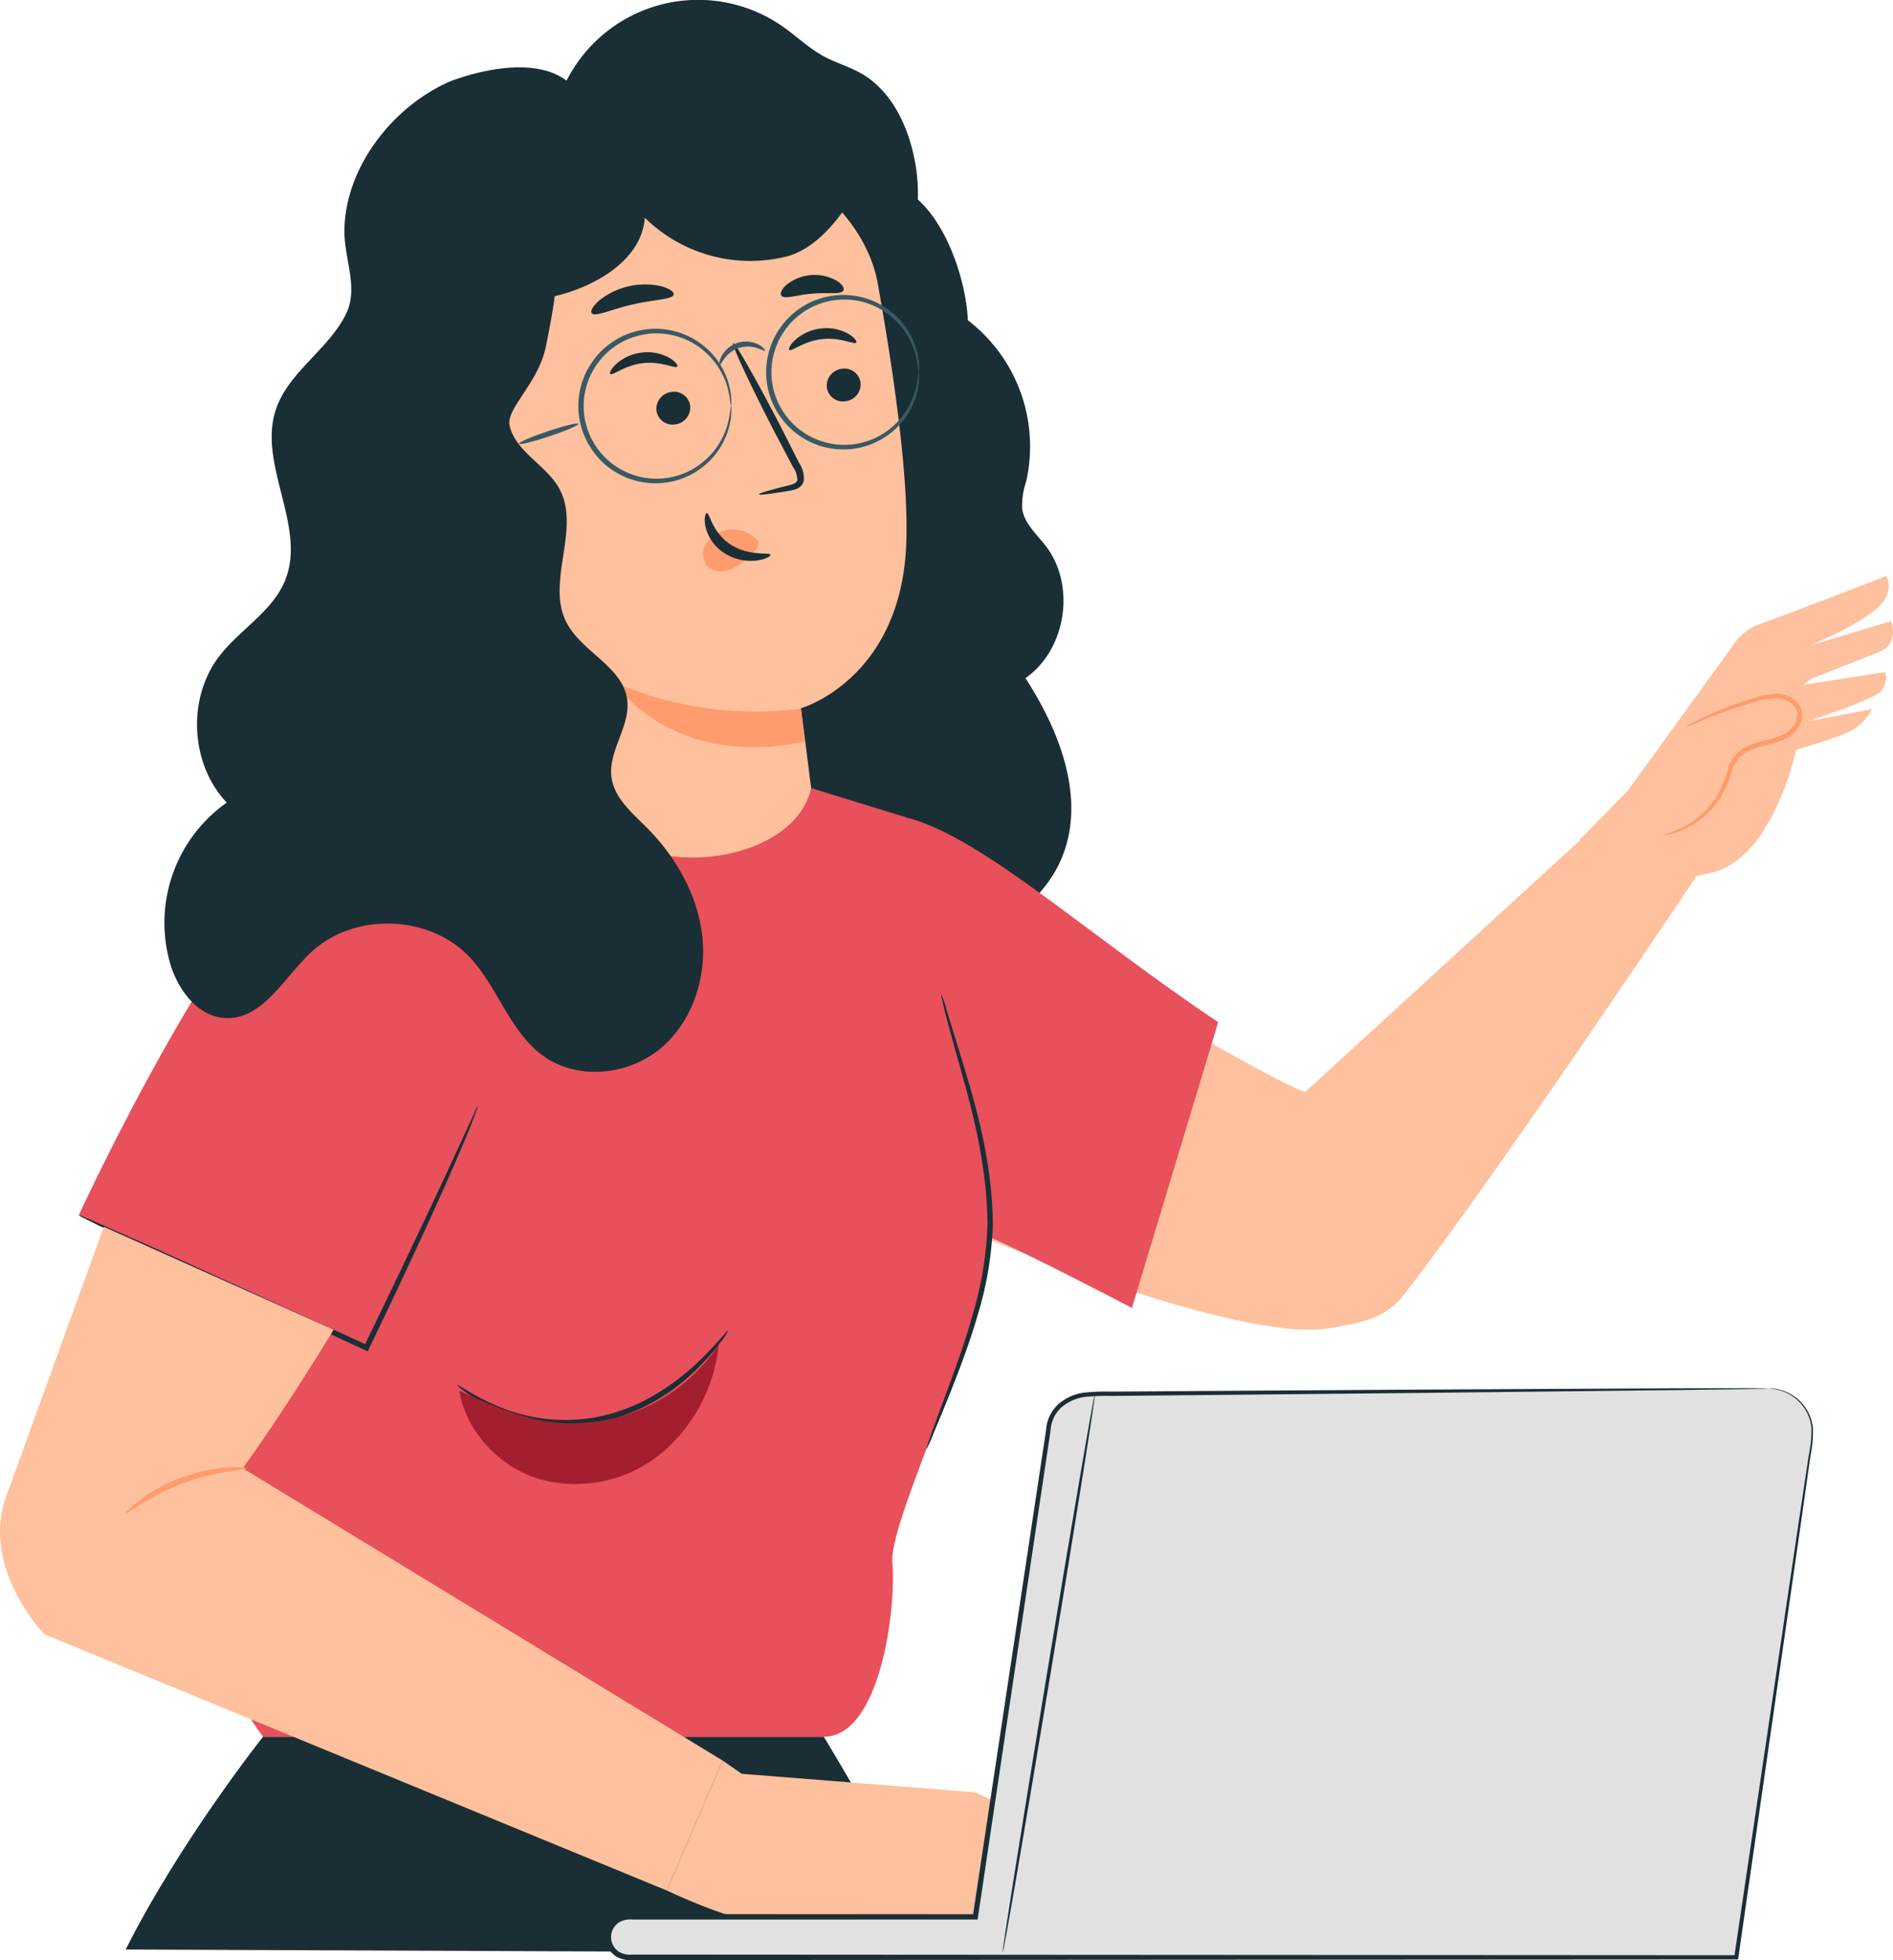 <svg xmlns="http://www.w3.org/2000/svg" width="344.358" height="356.5" viewBox="0 0 344.358 356.5">
  <g id="mujer" transform="translate(-555 -649)">
    <path id="Trazado_217" data-name="Trazado 217" d="M133.741,26.527c-1.446-5.225-4.282-10.35-8.966-13.085-2.222-1.3-4.748-1.992-7.007-3.224-2.727-1.485-4.977-3.7-7.529-5.467A26.839,26.839,0,0,0,71.02,14.675c-5.27-4.019-14.412-2.32-20.647-.076S38.92,24.278,37.42,30.734l29.26,8.849c5.855,6.395,12.359,12.327,19.984,16.456s16.478,6.356,25.05,5.064,16.749-6.421,20.617-14.18c3.113-6.235,3.267-13.677,1.409-20.395" transform="translate(587.041 649)" fill="#1a2e35"/>
    <path id="Trazado_218" data-name="Trazado 218" d="M126.622,107.33c7.434-5.2,9.222-16.881,3.683-24.064-1.648-2.138-3.9-4.071-4.275-6.746a13.23,13.23,0,0,1,.709-4.895,28.907,28.907,0,0,0-10.608-29.4c-.154-6-3.516-18.676-11.124-23.524L70.437,23.561Q72.8,78.168,70.12,132.836c-.273,5.578-.475,11.583,2.575,16.263,4.327,6.632,13.352,8.01,21.269,8.214,7.573.195,15.294-.13,22.442-2.636s13.725-7.458,16.719-14.417c4.611-10.714-.147-23.149-6.5-32.93" transform="translate(614.918 665.014)" fill="#1a2e35"/>
    <path id="Trazado_219" data-name="Trazado 219" d="M44.178,37.144,43.131,29.4,88.746,15.161c14.206-3.174,31.413,9.448,33.982,23.775,2.855,15.917,5.712,35.464,5.188,47.646-1.052,24.493-19.138,29.676-19.138,29.676l1.851,14.521a26.832,26.832,0,0,1-53.219,6.9Z" transform="translate(591.931 661.558)" fill="#ffc09d"/>
    <path id="Trazado_220" data-name="Trazado 220" d="M87.166,38.58a3.105,3.105,0,0,1-2.617,3.454,2.969,2.969,0,0,1-3.5-2.415,3.106,3.106,0,0,1,2.612-3.456,2.972,2.972,0,0,1,3.5,2.417" transform="translate(624.371 679.925)" fill="#1a2e35"/>
    <path id="Trazado_221" data-name="Trazado 221" d="M89.54,34.764c-.336.445-2.873-1.015-6.191-.624-3.321.342-5.561,2.33-5.968,1.966-.2-.16.108-.932,1.08-1.825a8.5,8.5,0,0,1,4.72-2.072,8.175,8.175,0,0,1,4.984,1c1.112.665,1.541,1.353,1.374,1.556" transform="translate(621.209 676.535)" fill="#1a2e35"/>
    <path id="Trazado_222" data-name="Trazado 222" d="M70.47,40.851a3.107,3.107,0,0,1-2.617,3.454,2.97,2.97,0,0,1-3.5-2.415,3.106,3.106,0,0,1,2.614-3.456,2.971,2.971,0,0,1,3.5,2.417" transform="translate(610.075 681.869)" fill="#1a2e35"/>
    <path id="Trazado_223" data-name="Trazado 223" d="M72,37.118c-.338.447-2.875-1.012-6.192-.624-3.321.345-5.559,2.333-5.968,1.968-.2-.16.106-.932,1.082-1.825a8.49,8.49,0,0,1,4.719-2.072,8.181,8.181,0,0,1,4.986,1c1.108.668,1.541,1.355,1.374,1.556" transform="translate(606.189 678.553)" fill="#1a2e35"/>
    <path id="Trazado_224" data-name="Trazado 224" d="M76.56,61.114c-.037-.187,1.986-.78,5.281-1.593.837-.186,1.621-.446,1.7-1.041a4.342,4.342,0,0,0-.856-2.447q-1.548-2.94-3.248-6.166c-4.539-8.791-7.928-16.058-7.573-16.238s4.323,6.8,8.862,15.591q1.648,3.255,3.148,6.217a4.939,4.939,0,0,1,.824,3.276,2.143,2.143,0,0,1-1.253,1.4,5.721,5.721,0,0,1-1.416.366c-3.345.568-5.43.824-5.465.637" transform="translate(616.508 677.791)" fill="#1a2e35"/>
    <path id="Trazado_225" data-name="Trazado 225" d="M94.194,71.665a64.1,64.1,0,0,1-34.032-4.843s10.063,15.91,34.706,10.842Z" transform="translate(606.514 706.216)" fill="#ff9b6c"/>
    <path id="Trazado_226" data-name="Trazado 226" d="M78.588,53.64a6.019,6.019,0,0,0-5.619-1.6,5.49,5.49,0,0,0-3.538,2.456,3.483,3.483,0,0,0,.193,3.987c1.039,1.156,2.946,1.233,4.477.6a12.645,12.645,0,0,0,3.952-3.02,3.675,3.675,0,0,0,.835-1.091,1.117,1.117,0,0,0-.147-1.234" transform="translate(613.997 693.427)" fill="#ff9b6c"/>
    <path id="Trazado_227" data-name="Trazado 227" d="M69.43,50.278c.536-.093.958,3.508,4.336,5.712s7.169,1.366,7.254,1.867c.076.219-.774.8-2.391,1.027A9.032,9.032,0,0,1,72.6,57.53a7.861,7.861,0,0,1-3.4-4.815c-.31-1.491-.011-2.43.238-2.437" transform="translate(614.132 692.048)" fill="#1a2e35"/>
    <path id="Trazado_228" data-name="Trazado 228" d="M72.933,29.707c-.223.941-3.588.893-7.429,1.81-3.859.841-6.868,2.343-7.479,1.593-.275-.36.174-1.272,1.344-2.292a13.283,13.283,0,0,1,11.357-2.593c1.5.412,2.3,1.038,2.207,1.483" transform="translate(604.617 672.857)" fill="#1a2e35"/>
    <path id="Trazado_229" data-name="Trazado 229" d="M87.9,29.768c-.5.82-2.875.3-5.628.581-2.764.182-5.021,1.09-5.649.364-.278-.356,0-1.155.937-1.984a8.189,8.189,0,0,1,9.084-.761c1.062.663,1.47,1.4,1.255,1.8" transform="translate(620.523 672.065)" fill="#1a2e35"/>
    <path id="Trazado_230" data-name="Trazado 230" d="M50.592,15.6c-4.728,1.552-10.072,14.456-8.685,19.236s5.842,8.247,10.666,9.471,9.951.492,14.713-.954C74.02,41.3,81.124,36.664,81.6,29.641a27.366,27.366,0,0,0,25.75,7.072c9.021-2.331,15.706-16.129,18.241-25.093Z" transform="translate(590.692 658.95)" fill="#1a2e35"/>
    <path id="Trazado_231" data-name="Trazado 231" d="M84.442,46.262c-.11.007-.056-1.216-.609-3.286a13.61,13.61,0,0,0-4.986-7.286A13.268,13.268,0,0,0,66.306,33.87,13.048,13.048,0,0,0,60.2,38.481a13.134,13.134,0,0,0,0,15.563,13.065,13.065,0,0,0,6.109,4.611,13.259,13.259,0,0,0,12.541-1.823,13.586,13.586,0,0,0,4.986-7.286c.553-2.068.5-3.289.609-3.284a3.018,3.018,0,0,1,.054.876,10.7,10.7,0,0,1-.3,2.5,13.568,13.568,0,0,1-4.934,7.737,13.8,13.8,0,0,1-5.869,2.679A14.014,14.014,0,0,1,66,59.492,13.874,13.874,0,0,1,59.435,54.6a14,14,0,0,1,0-16.686A13.877,13.877,0,0,1,66,33.033a14.03,14.03,0,0,1,7.39-.562,13.8,13.8,0,0,1,5.868,2.679A13.566,13.566,0,0,1,84.2,42.886a10.7,10.7,0,0,1,.3,2.5,3.017,3.017,0,0,1-.054.876" transform="translate(603.531 676.588)" fill="#375a64"/>
    <path id="Trazado_232" data-name="Trazado 232" d="M102.845,42.946c-.11.007-.056-1.216-.609-3.284a13.6,13.6,0,0,0-4.986-7.286,13.262,13.262,0,0,0-12.541-1.823A13.048,13.048,0,0,0,78.6,35.165a13.134,13.134,0,0,0,0,15.563,13.065,13.065,0,0,0,6.109,4.611A13.259,13.259,0,0,0,97.25,53.516a13.592,13.592,0,0,0,4.986-7.286c.553-2.068.5-3.291.609-3.284a3.017,3.017,0,0,1,.054.876,10.7,10.7,0,0,1-.3,2.5,13.568,13.568,0,0,1-4.934,7.737A13.8,13.8,0,0,1,91.8,56.738a14.032,14.032,0,0,1-7.39-.562,13.886,13.886,0,0,1-6.569-4.888,14,14,0,0,1,0-16.686,13.877,13.877,0,0,1,6.567-4.886,14.03,14.03,0,0,1,7.39-.562,13.776,13.776,0,0,1,5.868,2.679A13.566,13.566,0,0,1,102.6,39.57a10.7,10.7,0,0,1,.3,2.5,3.017,3.017,0,0,1-.054.876" transform="translate(619.288 673.749)" fill="#375a64"/>
    <path id="Trazado_233" data-name="Trazado 233" d="M70.569,37.687c-.115-.022-.134-.657.321-1.546a5.02,5.02,0,0,1,6.762-2.109c.882.475,1.225,1.006,1.143,1.09-.093.113-.577-.2-1.409-.46a5.23,5.23,0,0,0-5.92,1.847c-.538.685-.757,1.218-.9,1.179" transform="translate(615.365 677.655)" fill="#375a64"/>
    <path id="Trazado_234" data-name="Trazado 234" d="M61.673,41.549c.095.251-2.257,1.266-5.251,2.272s-5.485,1.611-5.559,1.355S53.138,43.9,56.113,42.9s5.465-1.606,5.559-1.355" transform="translate(598.549 684.528)" fill="#375a64"/>
    <path id="Trazado_235" data-name="Trazado 235" d="M204.417,70.324c3.989-1.543,2.341-5.691,2.341-5.691L191.928,69.1s7.87-3.189,11.9-6.489,2.021-6.17,2.021-6.17l-15.281,5.9-8.637,5.088-21.629,33.017s16.9,8.266,19.9,5.882c5.259-4.19,8.13-13.545,9.3-18.3,2.118-.613,8.795-2.6,10.6-3.8a9.978,9.978,0,0,0,3.174-3.584L191.5,82.885c1.708-.5,12.624-4.24,13.491-5.576,1.522-2.348.564-3.393.564-3.393l-14.791,2.307,1.524-1.112s8.283-3.3,12.127-4.787" transform="translate(692.263 697.327)" fill="#ffc09d"/>
    <path id="Trazado_236" data-name="Trazado 236" d="M221.013,82.973l-49.768,45.565c-6.179-1.426-81.959-46.725-81.959-46.725L77.31,140.1s77.556,35.655,98.9,31.328c3.484-.705,9.216-1.151,12.81-5.769,17.074-21.941,53.295-76.227,53.295-76.227Z" transform="translate(621.197 719.052)" fill="#ffc09d"/>
    <path id="Trazado_237" data-name="Trazado 237" d="M188.491,100.346l-8.977-4.334L186,84.256,191.083,73.5l7.885-14.64-12.017,4.511a9.284,9.284,0,0,0-3.625,2.77L163.549,93.446l-8.767,8.934,8.461,22.761,9.942-15.52L179,108.267c5.816-1.355,9.491-7.921,9.491-7.921" transform="translate(687.532 699.396)" fill="#ffc09d"/>
    <path id="Trazado_238" data-name="Trazado 238" d="M167.012,73.865A75.343,75.343,0,0,1,179.9,68.827a10.689,10.689,0,0,1,4.457-.577,4.009,4.009,0,0,1,3.375,2.63c.453,1.654-.626,3.408-2.064,4.344a16.012,16.012,0,0,1-4.832,1.7,8.4,8.4,0,0,0-4.477,2.365c-1.036,1.238-1.368,2.9-1.912,4.416A15.541,15.541,0,0,1,163,93.526" transform="translate(694.569 707.383)" fill="#ffc09d"/>
    <path id="Trazado_239" data-name="Trazado 239" d="M163,93.71c-.017-.078.8-.241,2.166-.789a15.985,15.985,0,0,0,5.172-3.375,15.153,15.153,0,0,0,2.617-3.349,21.173,21.173,0,0,0,1.817-4.572,7.451,7.451,0,0,1,1.34-2.51,6.718,6.718,0,0,1,2.448-1.71c1.843-.809,3.874-1,5.673-1.749a5.6,5.6,0,0,0,2.274-1.58A3.552,3.552,0,0,0,187.4,71.7c-.084-1.7-1.89-2.81-3.469-2.9a13.792,13.792,0,0,0-4.761.811c-1.5.436-2.883.882-4.136,1.318-2.508.876-4.5,1.7-5.868,2.276a14.132,14.132,0,0,1-2.157.85,10.145,10.145,0,0,1,2.012-1.16,61.762,61.762,0,0,1,5.8-2.549c1.251-.477,2.636-.962,4.139-1.433A14.128,14.128,0,0,1,184,67.988a5.183,5.183,0,0,1,2.731.976,3.637,3.637,0,0,1,1.533,2.684c.087,2.259-1.734,4.086-3.692,4.821-1.975.8-3.982.988-5.667,1.728a5.9,5.9,0,0,0-2.157,1.472,6.72,6.72,0,0,0-1.212,2.226,21.048,21.048,0,0,1-1.951,4.672A15.357,15.357,0,0,1,170.766,90a15.081,15.081,0,0,1-5.48,3.243,10.384,10.384,0,0,1-1.682.42c-.392.061-.6.078-.6.048" transform="translate(694.569 707.201)" fill="#ff9b6c"/>
    <path id="Trazado_240" data-name="Trazado 240" d="M139.307,170.166h-102s-15.062,18.954-24.989,38.7l145.385.6c2.853-4.68-18.4-39.3-18.4-39.3" transform="translate(565.547 794.704)" fill="#1a2e35"/>
    <path id="Trazado_241" data-name="Trazado 241" d="M163.342,157.007c-3.453-45.662-14.785-74.352-14.785-74.352L130.889,77.22C128.218,88.888,109.2,92.744,98.375,87.639l-11.46-5.992c-36.77-5.515-34.868-2.463-43.371,2.645-7.384,4.438-6.707,37.563-6.707,37.563S18.508,208.165,19.51,222.009s11.67,27.744,11.67,27.744h102c10.269,0,13.2-23.223,12.485-31.651s18.807-46.085,17.675-61.095" transform="translate(571.672 715.119)" fill="#e8505b"/>
    <path id="Trazado_242" data-name="Trazado 242" d="M44.794,140.261a8.046,8.046,0,0,0,1.71,1.446A32.272,32.272,0,0,0,60.488,147.4a29.926,29.926,0,0,0,11.13-.481,36.682,36.682,0,0,0,17.315-10.046,42.881,42.881,0,0,0,3.982-4.624,8.468,8.468,0,0,0,1.2-1.892c-.154-.121-2,2.478-5.7,5.968-3.681,3.421-9.485,7.8-17.033,9.545a31.192,31.192,0,0,1-19.285-1.778c-4.674-1.988-7.176-4.006-7.3-3.826" transform="translate(593.353 760.611)" fill="#1a2e35"/>
    <path id="Trazado_243" data-name="Trazado 243" d="M92.221,131.876A29.71,29.71,0,0,1,81.742,151.92a24.655,24.655,0,0,1-21.828,4.756c-7.442-2.127-13.619-8.565-14.908-16.2,5.246,2.389,10.575,4.806,16.276,5.667a31.957,31.957,0,0,0,31.428-14.835l-.83.878" transform="translate(593.537 761.435)" fill="#a31f2f"/>
    <path id="Trazado_244" data-name="Trazado 244" d="M7.718,152.707l51.4,24.1s20.955-46.354,22.756-52.691,7.455-16.368,1.659-29.583S62.206,76.463,53.606,82.1C34.37,94.7,7.718,152.707,7.718,152.707" transform="translate(561.609 717.314)" fill="#e8505b"/>
    <path id="Trazado_245" data-name="Trazado 245" d="M99.738,154.842c2.4,0,29.958,14.416,29.958,14.416l15.691-51.977c-23.431-15.613-42.662-33.45-56.374-37.134L96.219,123.1Z" transform="translate(631.217 717.625)" fill="#e8505b"/>
    <path id="Trazado_246" data-name="Trazado 246" d="M7.718,128.245a4.465,4.465,0,0,1,1.021.36l2.846,1.208,10.388,4.611,34.114,15.553,4.162,1.918-.65.232c5.933-12.223,11.13-23.162,14.811-31.055,1.778-3.863,3.23-7.017,4.3-9.337.468-1.019.85-1.853,1.158-2.526a3.693,3.693,0,0,1,.46-.856,3.8,3.8,0,0,1-.286.928c-.219.6-.54,1.478-.995,2.6-.9,2.248-2.266,5.48-4.024,9.469-3.523,7.974-8.619,18.967-14.534,31.209l-.21.436-.44-.2-4.164-1.916L21.679,135.059l-10.256-4.9c-1.121-.557-2.038-1.012-2.768-1.375a4.369,4.369,0,0,1-.937-.542" transform="translate(561.609 741.776)" fill="#1a2e35"/>
    <path id="Trazado_247" data-name="Trazado 247" d="M93.492,97.4a23.6,23.6,0,0,1,1.065,3.2c.685,2.22,1.6,5.183,2.7,8.774,2.227,7.39,5.472,17.809,5.621,29.8a63.149,63.149,0,0,1-2.738,16.535c-1.429,4.949-3.087,9.278-4.5,12.892s-2.64,6.5-3.475,8.505a23.133,23.133,0,0,1-1.381,3.078,2.953,2.953,0,0,1,.219-.848c.223-.648.49-1.427.811-2.365.807-2.179,1.882-5.088,3.187-8.613,1.325-3.638,2.911-7.973,4.279-12.892a64.621,64.621,0,0,0,2.63-16.3c-.145-11.778-3.248-22.164-5.311-29.6-1.054-3.731-1.89-6.76-2.411-8.867-.267-1.052-.449-1.877-.57-2.435a3.038,3.038,0,0,1-.134-.865" transform="translate(632.734 732.395)" fill="#1a2e35"/>
    <path id="Trazado_248" data-name="Trazado 248" d="M113.99,163.324c-.793-7.562-4.778-14.559-10.148-19.944-2.662-2.671-5.862-5.34-6.38-9.077-.67-4.841,3.521-9.376,2.842-14.215-.848-6.04-8.409-8.665-11.11-14.133-3.633-7.353,2.7-16.91-1.2-24.128-2.346-4.347-7.941-6.686-9.066-11.5-.73-3.113,5.207-7.659,6.588-14.417,3.1-15.193,4.678-26.949-10.079-35.8L66.818,8.3C57.156,13.016,49.04,23.624,48.873,34.71,48.8,39.95,51.479,45.2,49.2,49.92,46.015,56.5,38.6,60.555,36.36,67.515c-3.2,9.959,5.619,21.1,1.767,30.83-2.272,5.734-8.26,9.008-12.017,13.9-5.89,7.666-5.283,19.589,1.355,26.619a26.763,26.763,0,0,0-10.083,29.951c1.537,4.507,5.016,8.977,9.769,9.239,6.809.377,10.692-7.328,15.676-11.982,7.746-7.232,21.319-6.877,28.677.75,5.242,5.437,7.356,13.616,13.463,18.058,6.15,4.474,15.279,3.664,21.187-1.123s8.628-12.869,7.835-20.434" transform="translate(568.779 656.109)" fill="#1a2e35"/>
    <path id="Trazado_249" data-name="Trazado 249" d="M60.687,138.925c-9.734,15.993-16.524,25.195-16.524,25.195l87.3,53.165-10.174,23.63L8.062,194.312S-3.1,182.825.841,170.027L18.893,120.2Z" transform="translate(555 751.923)" fill="#ffc09d"/>
    <path id="Trazado_250" data-name="Trazado 250" d="M12.353,152.083c.206.271,4.329-3.195,10.449-5.428,6.1-2.3,11.481-2.363,11.46-2.7.05-.252-5.517-.683-11.835,1.695-6.337,2.318-10.278,6.276-10.074,6.436" transform="translate(565.571 772.085)" fill="#ff9b6c"/>
    <path id="Trazado_251" data-name="Trazado 251" d="M143.242,188.693l-21.774-10.415-42.491-3.371-3.466-2.4L65.339,196.131s11.137,5.326,16.972,5.8l35.725-1.082,18.678,1.962Z" transform="translate(610.947 796.705)" fill="#ffc09d"/>
    <path id="Trazado_252" data-name="Trazado 252" d="M270.63,136.043l-122.492.995c-3.974,0-7.77,1.908-8.366,5.838l-13.387,89.278H63.291a3.678,3.678,0,0,0,0,7.356H264.8l13.773-94.225a8.038,8.038,0,0,0-7.947-9.242" transform="translate(606.045 765.486)" fill="#e1e1e1"/>
    <path id="Trazado_253" data-name="Trazado 253" d="M270.86,136.065a6.446,6.446,0,0,1,1.93.182,8.093,8.093,0,0,1,6.192,7.011,22.731,22.731,0,0,1-.449,5.04c-.514,3.609-1.1,7.763-1.767,12.433-2.7,18.718-6.582,45.693-11.358,78.857l-.046.323h-.329l-195.5.117H64.274a5.106,5.106,0,0,1-2.784-.529,4.175,4.175,0,0,1,.019-7.3,5.109,5.109,0,0,1,2.76-.518H66.86l20.474,0c13.486.006,26.622.009,39.28.013l-.471.407c4.819-31.974,9.313-61.8,13.346-88.558a6.928,6.928,0,0,1,2.266-4.663,9.1,9.1,0,0,1,4.683-2.068,40.57,40.57,0,0,1,4.939-.174q2.422-.017,4.81-.032,9.539-.064,18.442-.124l32.772-.208,46.659-.239,12.481-.022,3.224.015c.724.007,1.093.033,1.093.033s-.369.032-1.093.052l-3.222.067-12.481.18c-10.917.121-26.769.3-46.657.52l-32.774.323-18.442.176-4.808.045a40.492,40.492,0,0,0-4.819.176,8.318,8.318,0,0,0-4.271,1.884,6.1,6.1,0,0,0-1.992,4.182c-3.993,26.763-8.444,56.6-13.215,88.576l-.059.406h-.412l-39.28.013-20.474,0H64.269a4.129,4.129,0,0,0-2.283.4,3.186,3.186,0,0,0-.013,5.571,4.114,4.114,0,0,0,2.3.4h5.261c74.829.045,143.354.085,195.5.115l-.373.325c4.915-33.143,8.914-60.1,11.687-78.811.7-4.665,1.324-8.813,1.866-12.418a22.728,22.728,0,0,0,.5-4.964,7.835,7.835,0,0,0-1.422-3.807,8.015,8.015,0,0,0-4.526-3.124,15.827,15.827,0,0,0-1.9-.29" transform="translate(605.815 765.464)" fill="#1a2e35"/>
    <path id="Trazado_254" data-name="Trazado 254" d="M98.262,238.227c.173.028,4.073-22.706,8.708-50.77s8.255-50.848,8.08-50.878-4.071,22.7-8.708,50.774-8.253,50.846-8.08,50.874" transform="translate(639.132 765.945)" fill="#1a2e35"/>
  </g>
</svg>

